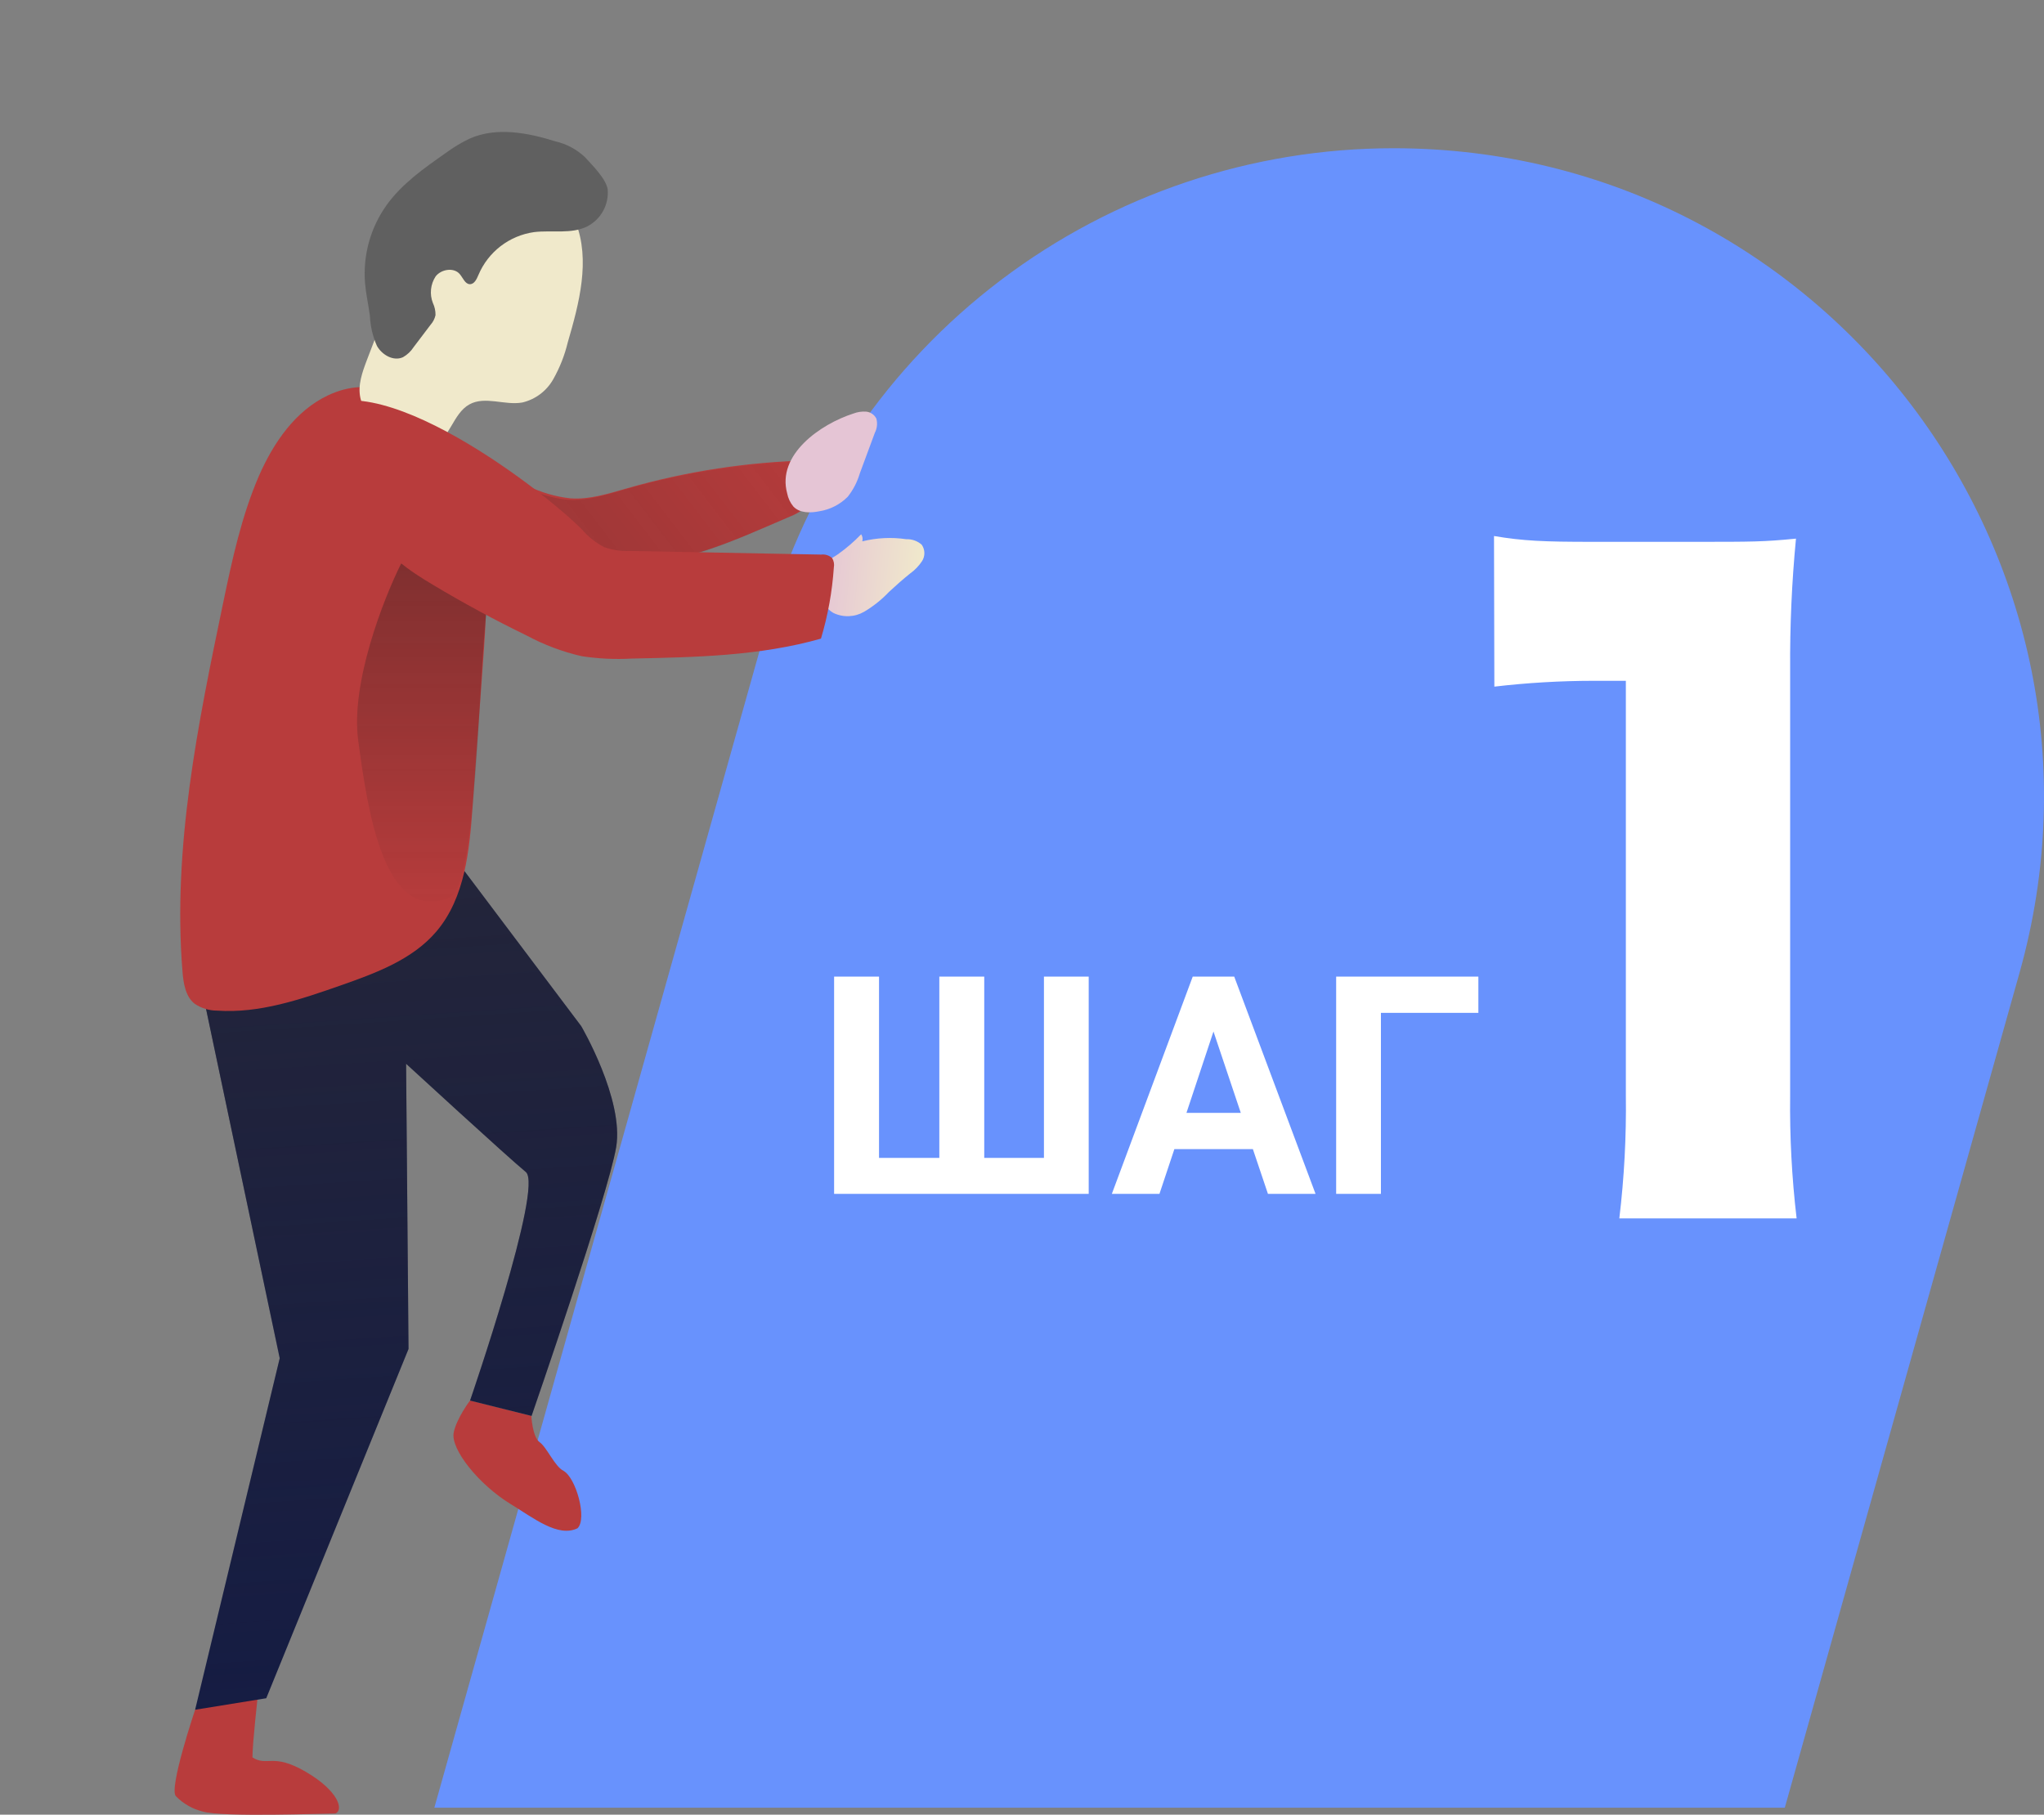 <svg width="214" height="190" viewBox="0 0 214 190" fill="none" xmlns="http://www.w3.org/2000/svg">
<rect x="0" y="0" width="214" height="190" fill="#808080" stroke="none"/>
<g clip-path="url(#clip0)">
<path d="M186.862 189.269H45.474L80.371 65.127C84.385 50.852 92.959 38.279 104.788 29.323C116.617 20.368 131.053 15.521 145.895 15.52C190.991 15.52 223.619 58.528 211.426 101.895L186.862 189.269Z" fill="#6892FD"/>
<path d="M90.162 55.938C90.234 56.046 90.281 56.169 90.301 56.297C90.321 56.425 90.313 56.556 90.277 56.681C91.783 56.304 93.348 56.227 94.883 56.456C95.475 56.431 96.055 56.636 96.499 57.029C96.674 57.278 96.772 57.574 96.779 57.878C96.787 58.183 96.704 58.483 96.542 58.741C96.206 59.252 95.778 59.696 95.279 60.051C94.523 60.66 93.785 61.312 93.071 61.977C92.301 62.791 91.42 63.492 90.454 64.061C89.968 64.34 89.421 64.495 88.861 64.514C88.3 64.534 87.744 64.415 87.24 64.17C85.794 63.335 85.355 60.995 85.971 59.515C86.27 58.79 87.106 58.467 87.716 58.04C88.595 57.418 89.414 56.714 90.162 55.938Z" fill="url(#paint0_linear)"/>
<path d="M156.418 56.121C159.468 56.639 161.7 56.73 166.641 56.73H177.468C183.519 56.73 184.629 56.73 188.033 56.395C187.595 60.95 187.392 65.524 187.423 70.099V114.709C187.371 119.005 187.597 123.3 188.1 127.566H169.538C170.05 123.3 170.278 119.005 170.222 114.709V71.281H166.824C163.359 71.284 159.896 71.488 156.454 71.891L156.418 56.121Z" fill="white"/>
<path d="M20.428 179.014C20.428 179.014 17.645 187.273 18.415 188.062C19.185 188.852 20.162 189.409 21.233 189.671C23.247 190.28 34 189.872 35.123 189.872C36 189.5 35.453 187.511 32 185.5C28.548 183.489 28 185 26.431 184C26.431 182.5 27 177.5 27 177.5L20.428 179.014Z" fill="#B83C3C"/>
<path d="M49.213 146.633C49.213 146.633 47.79 148.514 47.5 150C47.163 151.727 50.125 155.448 53.5 157.5C55.826 158.914 58.435 161.016 60.468 160.008C61.5 159 60.305 154.731 59 154C58.076 153.536 57.26 151.541 56.5 151C55.74 150.459 55.63 148.242 55.63 148.242L49.213 146.633Z" fill="#B83C3C"/>
<path d="M47.084 89.159L60.852 107.44C60.852 107.44 65.347 115.105 64.512 120.096C63.676 125.086 55.655 148.248 55.655 148.248L49.213 146.639C49.213 146.639 56.93 124.252 55.051 122.71C53.172 121.168 42.516 111.376 42.516 111.376L42.772 141.234L27.876 177.807L20.428 179.013L29.285 142.209L21.148 103.625L47.084 89.159Z" fill="#151C43"/>
<path opacity="0.5" d="M47.084 89.159L60.852 107.44C60.852 107.44 65.347 115.105 64.512 120.096C63.676 125.086 55.655 148.248 55.655 148.248L49.213 146.639C49.213 146.639 56.93 124.252 55.051 122.71C53.172 121.168 42.516 111.376 42.516 111.376L42.772 141.234L27.876 177.807L20.428 179.013L29.285 142.209L21.148 103.625L47.084 89.159Z" fill="url(#paint1_linear)"/>
<path d="M55.197 50.85C56.62 51.556 58.156 52.006 59.736 52.178C61.761 52.318 63.737 51.672 65.683 51.118C71.897 49.337 78.313 48.359 84.775 48.205C85.166 49.936 85.446 52.038 84.165 53.245C83.751 53.591 83.281 53.865 82.775 54.055C79.835 55.31 76.791 56.706 73.747 57.669C69.849 58.887 65.976 59.795 62.261 61.495C59.699 62.671 57.125 63.969 54.331 64.262C52.695 64.49 51.029 64.18 49.586 63.378C48.443 62.596 47.475 61.585 46.743 60.41C45.93 59.253 45.173 58.058 44.474 56.828C43.974 56.114 43.709 55.261 43.718 54.39C43.815 53.427 44.523 52.66 45.218 51.953C46.212 50.99 48.433 48.297 49.884 48.218C51.336 48.138 53.898 50.271 55.197 50.85Z" fill="#B83C3C"/>
<path opacity="0.2" d="M54.88 50.99C56.304 51.695 57.84 52.149 59.418 52.331C61.438 52.465 63.42 51.825 65.366 51.264C71.585 49.478 78.007 48.495 84.477 48.339C84.861 50.076 85.147 52.172 83.867 53.379C83.451 53.726 82.978 54 82.47 54.189C79.536 55.444 76.486 56.846 73.442 57.803C69.544 59.021 65.671 59.929 61.956 61.635C59.4 62.805 56.826 64.109 54.026 64.402C52.392 64.624 50.73 64.314 49.287 63.518C48.145 62.734 47.178 61.724 46.444 60.551C45.633 59.393 44.87 58.193 44.175 56.968C43.676 56.253 43.411 55.401 43.419 54.53C43.516 53.574 44.224 52.8 44.919 52.13C45.913 51.167 48.134 48.473 49.579 48.394C51.025 48.315 53.569 50.405 54.88 50.99Z" fill="url(#paint2_linear)"/>
<path d="M34.342 41.393C30.926 43.002 28.645 46.341 27.126 49.79C25.296 54.006 24.314 58.558 23.375 63.067C20.721 75.803 18.055 88.739 19.105 101.706C19.202 102.925 19.404 104.314 20.373 105.088C21.067 105.561 21.888 105.814 22.728 105.813C27.144 106.124 31.475 104.643 35.654 103.18C39.313 101.895 43.187 100.481 45.7 97.514C48.689 93.986 49.152 89.038 49.482 84.431L50.543 69.721C50.879 65.133 51.208 60.49 50.433 55.95C49.232 48.955 43.095 37.261 34.342 41.393Z" fill="#B83C3C"/>
<path d="M60.272 23.265C61.828 27.256 60.644 31.735 59.443 35.848C59.119 37.198 58.608 38.496 57.924 39.705C57.582 40.313 57.117 40.843 56.56 41.263C56.002 41.682 55.364 41.982 54.685 42.142C52.855 42.471 50.793 41.435 49.152 42.337C47.389 43.306 47.097 46.03 45.23 46.773C43.766 47.383 42.18 46.389 40.899 45.457C39.618 44.525 38.099 43.318 37.733 41.673C37.434 40.333 37.935 38.956 38.423 37.67L43.723 23.807C44.468 21.869 45.279 19.828 46.932 18.567C48.286 17.531 50.018 17.165 51.684 16.83C53.776 16.404 55.954 15.983 58.015 16.532C60.077 17.08 61.962 18.914 61.816 21.041" fill="url(#paint3_linear)"/>
<path d="M61.511 23.691C59.827 24.544 57.796 24.075 55.923 24.301C54.646 24.48 53.437 24.987 52.414 25.773C51.392 26.559 50.592 27.597 50.092 28.785C49.909 29.224 49.653 29.773 49.177 29.754C48.701 29.736 48.475 29.108 48.152 28.718C47.542 27.969 46.212 28.17 45.614 28.932C45.345 29.339 45.178 29.806 45.127 30.291C45.076 30.777 45.143 31.268 45.322 31.723C45.511 32.12 45.605 32.556 45.596 32.996C45.513 33.375 45.332 33.726 45.072 34.014L43.309 36.341C43.029 36.777 42.648 37.138 42.199 37.395C41.21 37.859 40.003 37.17 39.466 36.219C39.022 35.221 38.772 34.148 38.728 33.057C38.575 31.93 38.319 30.808 38.221 29.675C37.978 26.763 38.775 23.859 40.472 21.479C42.077 19.243 44.382 17.622 46.633 16.044C47.437 15.443 48.299 14.925 49.207 14.496C52.001 13.278 55.222 13.887 58.131 14.795C59.298 15.06 60.372 15.633 61.242 16.452C62.017 17.305 63.45 18.713 63.621 19.828C63.69 20.608 63.526 21.391 63.15 22.078C62.775 22.766 62.204 23.327 61.511 23.691Z" fill="#606060"/>
<path opacity="0.35" d="M37.5 77.5C36.7 71.5 40.167 62.667 42 59C43.6 59 48.667 61.833 51 63.5C50 71.5 50 92.8 47 94C40.241 96.704 38.5 85 37.5 77.5Z" fill="url(#paint4_linear)"/>
<path d="M60.931 55.438C61.584 56.206 62.382 56.838 63.28 57.297C64.134 57.592 65.036 57.724 65.939 57.687L85.977 58.065C86.184 58.039 86.394 58.059 86.592 58.123C86.79 58.188 86.971 58.294 87.124 58.436C87.302 58.728 87.365 59.076 87.301 59.411C87.13 61.938 86.678 64.437 85.953 66.864C79.529 68.692 72.771 68.813 66.104 68.954C64.365 69.051 62.622 68.967 60.901 68.704C58.902 68.246 56.973 67.522 55.167 66.553C51.82 64.928 48.542 63.155 45.334 61.233C42.815 59.734 40.198 57.991 39.063 55.286C38.118 53.037 30.237 46.237 31.634 44.251C37.221 36.226 56.521 51.002 60.931 55.438Z" fill="#B83C3C"/>
<path d="M89.356 43.294C89.78 43.133 90.234 43.067 90.686 43.099C90.911 43.121 91.127 43.2 91.314 43.328C91.501 43.455 91.652 43.628 91.754 43.83C91.886 44.326 91.83 44.854 91.595 45.311L90.015 49.576C89.754 50.462 89.325 51.289 88.752 52.014C87.947 52.822 86.904 53.354 85.776 53.531C84.843 53.72 83.738 53.732 83.073 53.044C82.74 52.646 82.513 52.17 82.415 51.66C81.305 47.608 85.885 44.409 89.356 43.294Z" fill="url(#paint5_linear)"/>
<path d="M92.031 102.25V121.234H98.344V102.25H103.047V121.234H109.297V102.25H113.984V125H87.328V102.25H92.031ZM131.172 120.312H122.953L121.391 125H116.406L124.875 102.25H129.219L137.734 125H132.75L131.172 120.312ZM124.219 116.516H129.906L127.047 108L124.219 116.516ZM154.781 106.047H144.578V125H139.891V102.25H154.781V106.047Z" fill="white"/>
</g>
<defs>
<linearGradient id="paint0_linear" x1="85.788" y1="59.886" x2="96.483" y2="60.945" gradientUnits="userSpaceOnUse">
<stop stop-color="#E5C5D5"/>
<stop offset="0.42" stop-color="#EAD4D1"/>
<stop offset="1" stop-color="#F0E9CB"/>
</linearGradient>
<linearGradient id="paint1_linear" x1="36" y1="82.5" x2="42.522" y2="179.013" gradientUnits="userSpaceOnUse">
<stop stop-color="#342F2F"/>
<stop offset="1" stop-color="#342F2F" stop-opacity="0"/>
</linearGradient>
<linearGradient id="paint2_linear" x1="57" y1="64" x2="85" y2="42.5" gradientUnits="userSpaceOnUse">
<stop stop-color="#1E1E1E"/>
<stop offset="1" stop-color="#1E1E1E" stop-opacity="0"/>
</linearGradient>
<linearGradient id="paint3_linear" x1="-3146.73" y1="-7726.25" x2="-2361.65" y2="-7542.21" gradientUnits="userSpaceOnUse">
<stop stop-color="#E5C5D5"/>
<stop offset="0.42" stop-color="#EAD4D1"/>
<stop offset="1" stop-color="#F0E9CB"/>
</linearGradient>
<linearGradient id="paint4_linear" x1="44.191" y1="59" x2="44.191" y2="95.731" gradientUnits="userSpaceOnUse">
<stop stop-color="#181818"/>
<stop offset="1" stop-color="#181818" stop-opacity="0"/>
</linearGradient>
<linearGradient id="paint5_linear" x1="569.405" y1="-497.427" x2="710.112" y2="-497.427" gradientUnits="userSpaceOnUse">
<stop stop-color="#E5C5D5"/>
<stop offset="0.42" stop-color="#EAD4D1"/>
<stop offset="1" stop-color="#F0E9CB"/>
</linearGradient>
<clipPath id="clip0">
<rect width="214" height="190" fill="white"/>
</clipPath>
</defs>
</svg>
